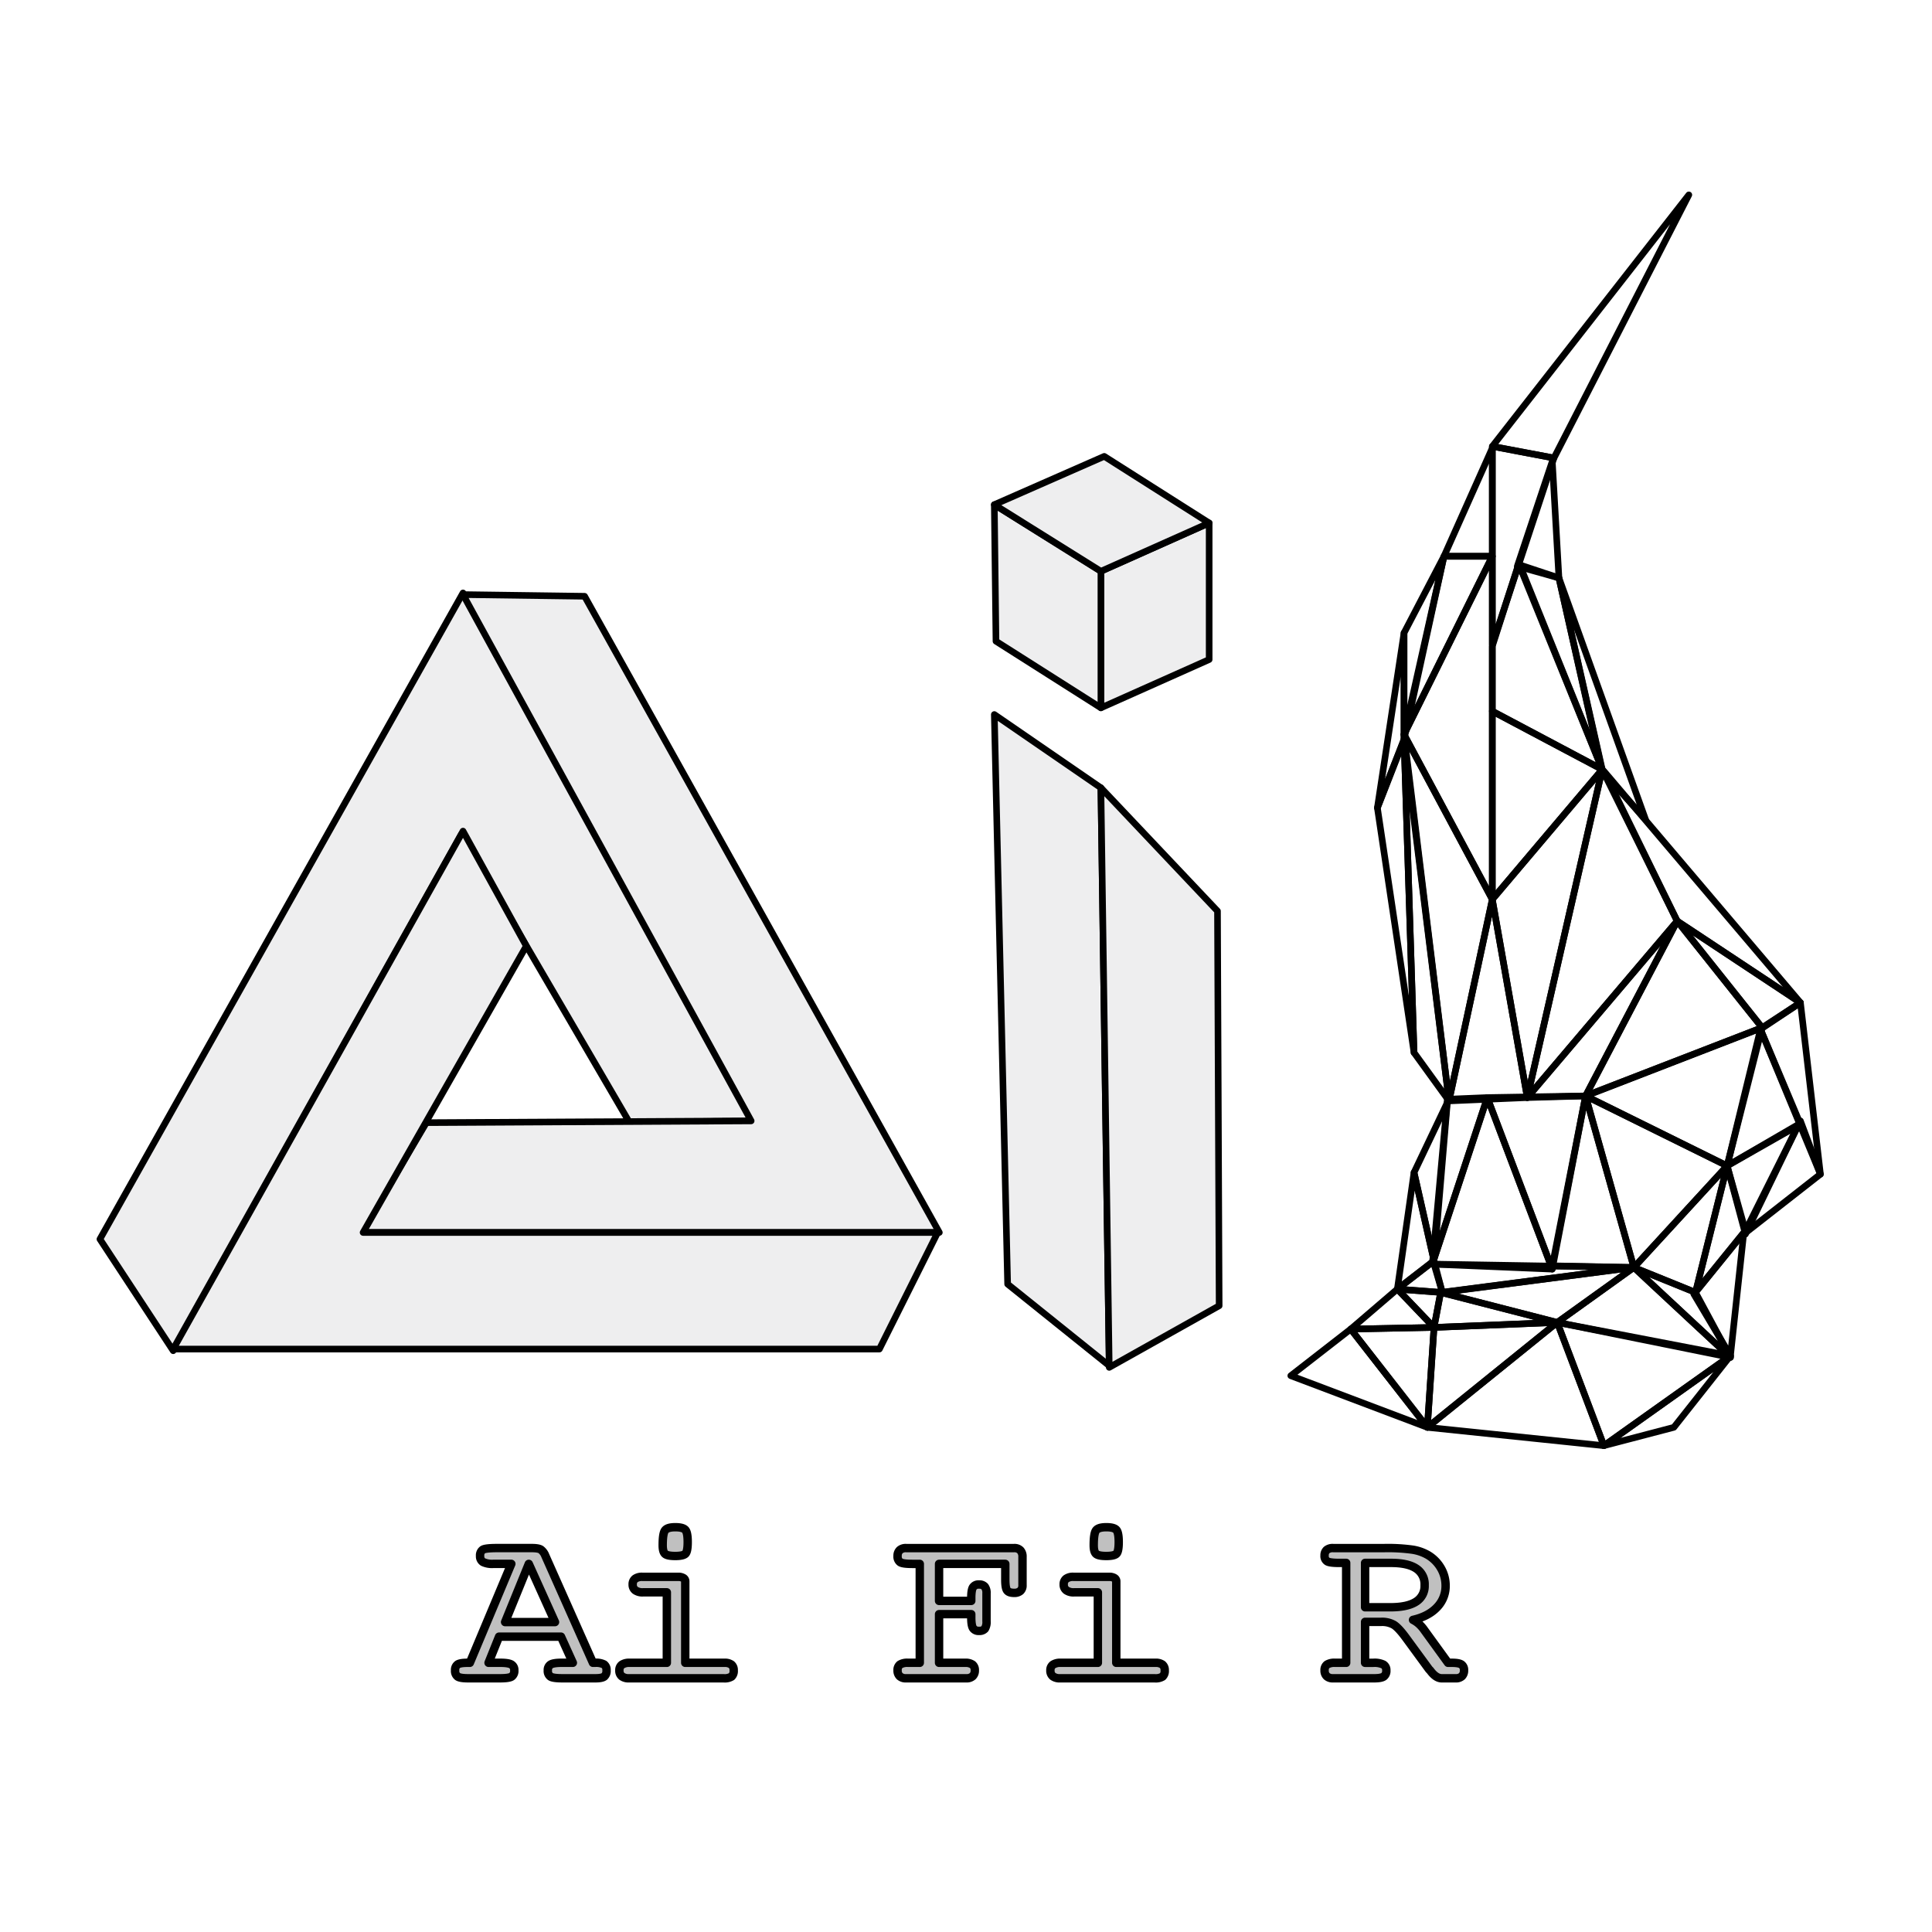 <svg id="Logo_Vector" xmlns="http://www.w3.org/2000/svg" xmlns:xlink="http://www.w3.org/1999/xlink" width="460" height="460" viewBox="0 0 920 920">

<defs>
  <filter id="filteru" x="0" y="0" width="920" height="920" filterUnits="userSpaceOnUse">
      <feOffset result="offset" in="SourceAlpha"/>
      <feGaussianBlur result="blur" stdDeviation="6"/>
      <feFlood result="flood" flood-color="#6e767b" flood-opacity="0.06"/>
      <feComposite result="composite" operator="in" in2="blur"/>
      <feOffset result="offset-2" in="SourceAlpha"/>
      <feGaussianBlur result="blur-2" stdDeviation="21"/>
      <feFlood result="flood-2" flood-color="#5c6367" flood-opacity="0.08"/>
      <feComposite result="composite-2" operator="in" in2="blur-2"/>
      <feBlend result="blend" in2="composite"/>
      <feGaussianBlur result="blur-3" stdDeviation="15"/>
      <feFlood result="flood-3" flood-color="#ac9e00" flood-opacity="0.17"/>
      <feComposite result="composite-3" operator="in" in2="blur-3"/>
      <feBlend result="blend-2" in2="blend"/>
      <feGaussianBlur result="blur-4" stdDeviation="6" in="SourceAlpha"/>
      <feComposite result="composite-4"/>
      <feComposite result="composite-5"/>
      <feComposite result="composite-6"/>
      <!--Shadow: #408bd2: 0.15-->
      <feFlood result="flood-4" flood-color="rgb(196,196,196)" flood-opacity="0.4"/>
      <feComposite result="composite-7" operator="in" in2="composite-6"/>
      <feBlend result="blend-3" mode="screen" in2="blend-2"/>
      <feBlend result="blend-4" in="SourceGraphic"/>
  </filter>
</defs>


<g>

<path  style="filter: url(#filteru); stroke: black; fill: #c0c0c0; stroke-width: 4px; stroke-linejoin:round;" d="M251.8,744.708l12.489,27.708H240.527Zm-28.057,47.1h-1.1q-3.484,0-4.7.784a3.1,3.1,0,0,0-1.22,2.824,3.285,3.285,0,0,0,1.22,2.953q1.219,0.811,4.938.811h15.277q4.239,0,5.489-.811a3.25,3.25,0,0,0,1.249-2.953,2.964,2.964,0,0,0-1.394-2.8q-1.393-.81-5.228-0.811h-5.634l5-12.442h29.509l5.635,12.442h-5.4q-3.777,0-5.141.811a2.981,2.981,0,0,0-1.365,2.8,3.248,3.248,0,0,0,1.249,2.953q1.248,0.811,5.663.811h15.8q3.02,0,4.125-.811a3.446,3.446,0,0,0,1.1-2.953,3.16,3.16,0,0,0-1.162-2.824,8.279,8.279,0,0,0-4.3-.784H282.35l-22.712-51.077a6.554,6.554,0,0,0-2.062-2.8q-1.134-.758-4.328-0.758H236.693q-5.577,0-6.826.81a3.253,3.253,0,0,0-1.249,2.954,3.121,3.121,0,0,0,1.424,2.9,10.25,10.25,0,0,0,4.966.862h8.481ZM316.7,739.951q1.132,0.993,4.851.993,3.774,0,4.85-1.072t1.075-5.567q0-4.6-1.162-5.83t-4.763-1.228q-3.718,0-4.851,1.464t-1.133,7.11Q315.565,738.958,316.7,739.951Zm9.614,13.07a1.78,1.78,0,0,0-.9-1.569,4.565,4.565,0,0,0-2.469-.575h-17.02a5.6,5.6,0,0,0-3.486.909,3.245,3.245,0,0,0-1.161,2.725,3.287,3.287,0,0,0,1.253,2.778,5.907,5.907,0,0,0,3.643.96h11.369v33.563H299.823a6.206,6.206,0,0,0-3.659.889,3.143,3.143,0,0,0-1.22,2.719,3.418,3.418,0,0,0,1.162,2.823,5.456,5.456,0,0,0,3.485.941H344.61a6.271,6.271,0,0,0,3.747-.811,3.6,3.6,0,0,0,1.016-2.953,3.31,3.31,0,0,0-1.075-2.745,5.3,5.3,0,0,0-3.34-.863H326.312V753.021Zm120.859,38.791v-23.16h15.336v1.516q0,3.817.813,5.124a3.145,3.145,0,0,0,2.9,1.307,3.329,3.329,0,0,0,2.759-.993,6.057,6.057,0,0,0,.785-3.608V758.719a4.9,4.9,0,0,0-.843-3.189,3.356,3.356,0,0,0-2.7-.993,3.145,3.145,0,0,0-2.9,1.307q-0.815,1.306-.813,5.123v1.359H447.171V744.708h31.542v7.476q0,4.026.872,5.176t3.311,1.15a4.337,4.337,0,0,0,2.991-.915,3.506,3.506,0,0,0,1.017-2.745V741.362a4.354,4.354,0,0,0-1.017-3.11,3.933,3.933,0,0,0-2.991-1.072H431.487a4.294,4.294,0,0,0-3.02.967,3.619,3.619,0,0,0-1.046,2.8,3.251,3.251,0,0,0,1.249,2.954q1.248,0.811,5.664.81h3.659v47.1h-5.576a6.708,6.708,0,0,0-3.863.837,3.219,3.219,0,0,0-1.133,2.771,3.619,3.619,0,0,0,1.046,2.8,4.289,4.289,0,0,0,3.02.967h28.638a4.291,4.291,0,0,0,3.02-.967,3.619,3.619,0,0,0,1.046-2.8,3.268,3.268,0,0,0-1.1-2.745,5.783,5.783,0,0,0-3.543-.863H447.171Zm74.778-51.861q1.133,0.993,4.85.993,3.776,0,4.85-1.072t1.075-5.567q0-4.6-1.162-5.83t-4.763-1.228q-3.718,0-4.85,1.464t-1.133,7.11Q520.816,738.958,521.949,739.951Zm9.613,13.07a1.778,1.778,0,0,0-.9-1.569,4.563,4.563,0,0,0-2.469-.575h-17.02a5.6,5.6,0,0,0-3.485.909,3.246,3.246,0,0,0-1.162,2.725,3.288,3.288,0,0,0,1.254,2.778,5.905,5.905,0,0,0,3.643.96h11.368v33.563H505.074a6.209,6.209,0,0,0-3.66.889,3.143,3.143,0,0,0-1.22,2.719,3.418,3.418,0,0,0,1.162,2.823,5.456,5.456,0,0,0,3.485.941H549.86a6.271,6.271,0,0,0,3.747-.811,3.6,3.6,0,0,0,1.016-2.953,3.313,3.313,0,0,0-1.074-2.745,5.3,5.3,0,0,0-3.34-.863H531.562V753.021Zm130.851-8.783q7.957,0,11.966,2.666a8.916,8.916,0,0,1,4.008,7.946,8.75,8.75,0,0,1-4.095,7.869q-4.1,2.64-12.228,2.64H650.04V744.238h12.373ZM650.04,772.312h7.726a11.259,11.259,0,0,1,5.9,1.359q2.235,1.36,5.663,6.012L680.478,794.9a5.634,5.634,0,0,0,.523.523q2.73,3.764,5.577,3.764h6.564a4.182,4.182,0,0,0,2.991-.967,3.682,3.682,0,0,0,1.017-2.8,3.105,3.105,0,0,0-1.22-2.8q-1.22-.81-4.473-0.811H689.54l-11.676-16.1a16.8,16.8,0,0,0-2.294-2.509,13.538,13.538,0,0,0-2.7-1.83q7.318-1.673,11.414-5.986a14.471,14.471,0,0,0,4.1-10.325,16.349,16.349,0,0,0-2.236-8.313,17.279,17.279,0,0,0-6.128-6.221,21.173,21.173,0,0,0-7.407-2.588,84.935,84.935,0,0,0-13.273-.758H634.821a4.518,4.518,0,0,0-3.05.889,3.353,3.353,0,0,0-1.017,2.666,2.913,2.913,0,0,0,1.278,2.771q1.278,0.732,5.635.732h3.369v47.574H635.75a6.727,6.727,0,0,0-3.834.837,3.181,3.181,0,0,0-1.162,2.771,3.622,3.622,0,0,0,1.046,2.8,4.292,4.292,0,0,0,3.021.967h19.517q3.369,0,4.589-.837a3.292,3.292,0,0,0,1.22-2.927,2.976,2.976,0,0,0-1.394-2.771,9.849,9.849,0,0,0-4.763-.837h-3.95v-19.5Z" />
</g>


<g style=" filter: url(#filteru); stroke: black !Important; fill:#eeeeef; stroke-width: 3.142px;
stroke-linejoin:round;">
  <path class="clsz4" d="M219.7,397.34L82.48,643.207l-34.9-53.138,172.9-307.724,138,251.414-58.69.8Z"/>
  <path class="clsz5" d="M357.7,533.759L220.483,283.138l57.9,0.793L447.31,586.9H172.1l30.931-52.3Z"/>
  <path class="clsz6" d="M172.9,586.9h273.62l-27.758,55.517H82.483l138-246.655,30.138,54.724Z"/>
  <path class="clsz4" d="M528.207,650.345l-48.379-38.862-6.345-271.242,50.758,34.9Z"/>
  <path class="clsz6" d="M580.552,621.793l-52.345,29.345-3.966-276,55.518,58.69Z"/>
  <path class="clsz6" d="M575.793,314.069l-51.552,23V272.034l51.552-23v65.035Z"/>
  <path class="clsz4" d="M524.241,337.069l-49.965-31.724-0.793-65.035,50.758,31.724v65.035Z"/>
  <path class="clsz5" d="M524.241,272.034L473.483,240.31l52.345-23,49.965,31.724Z"/>
</g>

<g id="Shape_" style="filter: url(#filteru); stroke: black; fill: none; stroke-width: 3.142px;
stroke-linejoin:round;">
  <path class="clsz7" d="M739.97 218.1l-29.34-5.55L804.21 92.79Z"/>
  <path class="clsz8" d="M739.97 218.1l-29.34-5.55v94.38Z"/>
  <path class="clsz9" d="M687.62 264.9l23-51.55V264.9h-23Z"/>
  <path class="clsz10" d="M687.62 264.9l-19.03 84.86L710.62 264.9h-23Z"/>
  <path class="clsz11" d="M710.62 428.28l-42.03-78.52L710.62 264.9V428.28Z"/>
  <path class="clsz12" d="M710.62 428.28l-42.03-78.52L690 524.24Z"/>
  <path class="clsz13" d="M710.62 428.28l16.66 94.38L690 524.24Z"/>
  <path class="clsz14" d="M710.62 428.28l16.66 94.38 35.69-156.24Z"/>
  <path class="clsz15" d="M710.62 428.28V338.66l52.35 27.76Z"/>
  <path class="clsz16" d="M723.31 268.07l-12.69 39.66v30.93l52.35 27.76Z"/>
  <path class="clsz17" d="M723.31 268.86l19.04 6.35 20.62 91.21Z"/>
  <path class="clsz18" d="M722.52 269.65l19.83 5.55-3.17-55.52Z"/>
  <path class="clsz19" d="M798.66 438.59l-71.38 84.07 35.69-156.24Z"/>
  <path class="clsz20" d="M798.66 438.59l-71.38 84.07 27.76-0.79Z"/>
  <path class="clsz21" d="M798.66 438.59L839.1 489.35l-84.07 32.52Z"/>
  <path class="clsz22" d="M798.66 438.59L839.1 489.35l18.24-11.9Z"/>
  <path class="clsz23" d="M798.66 438.59l-34.9-71.38 93.59 110.24Z"/>
  <path class="clsz24" d="M742.35 275.21l20.62 92 20.62 23Z"/>
  <path class="clsz25" d="M822.45 555.17L839.1 489.35l-84.07 32.52Z"/>
  <path class="clsz26" d="M822.45 555.17l-44.41 48.38-23-81.69Z"/>
  <path class="clsz27" d="M739.17 602.76l38.86 0.79-23-81.69Z"/>
  <path class="clsz28" d="M739.17 604.35l-30.93-81.69 46.79-0.79Z"/>
  <path class="clsz29" d="M739.17 604.35l-30.93-81.69-26.17 79.31Z"/>
  <path class="clsz30" d="M689.21 523.45l19.03-0.79-26.17 79.31Z"/>
  <path class="clsz31" d="M686.83 615.45l91.21-11.9-95.17-1.59Z"/>
  <path class="clsz32" d="M686.03 615.45l92-11.9-36.48 26.17Z"/>
  <path class="clsz33" d="M824.03 646.38l-46-42.83-36.48 26.17Z"/>
  <path class="clsz34" d="M824.03 646.38l-46-42.83 29.35 11.9Z"/>
  <path class="clsz35" d="M822.45 555.17l-44.41 48.38 29.35 11.9Z"/>
  <path class="clsz36" d="M822.45 555.17l8.72 30.93-23.79 29.35Z"/>
  <path class="clsz37" d="M822.45 555.17l8.72 32.52 25.38-52.34Z"/>
  <path class="clsz38" d="M822.45 555.17l15.86-65.03 19.04 45.21Z"/>
  <path class="clsz39" d="M857.35 477.45l-19.03 12.69 28.55 69Z"/>
  <path class="clsz40" d="M857.35 533.76L830.38 587.69l36.48-28.55Z"/>
  <path class="clsz41" d="M824.03 645.59l6.35-58.69-23.79 29.34Z"/>
  <path class="clsz42" d="M824.03 645.59l-26.96 34.1-33.31 8.72Z"/>
  <path class="clsz43" d="M824.03 645.59l-82.48-15.86 22.21 58.69Z"/>
  <path class="clsz44" d="M679.69 679.69l61.86-49.97 22.21 58.69Z"/>
  <path class="clsz45" d="M679.69 679.69l61.86-49.97-58.69 2.38Z"/>
  <path class="clsz46" d="M686.03 615.45l55.52 14.28-58.69 2.38Z"/>
  <path class="clsz47" d="M679.69 679.69L643.21 632.9l39.66-0.79Z"/>
  <path class="clsz48" d="M665.41 613.86L643.21 632.9l39.66-0.79Z"/>
  <path class="clsz49" d="M665.41 613.86l20.62 1.59L682.86 632.1Z"/>
  <path class="clsz50" d="M665.41 613.86l21.41 1.59-3.97-15.07Z"/>
  <path class="clsz51" d="M665.41 613.86l7.93-55.52 9.52 42.03Z"/>
  <path class="clsz52" d="M689.21 525.03l-15.86 33.31 9.52 42.03Z"/>
  <path class="clsz53" d="M690 524.24l-16.65-23-4.76-149.1Z"/>
  <path class="clsz54" d="M655.9 384.66l17.45 116.59-4.76-149.1Z"/>
  <path class="clsz55" d="M655.9 384.66l12.69-83.28v50.76Z"/>
  <path class="clsz56" d="M687.62 264.9l-19.03 36.48v50.76Z"/>
  <path class="clsz57" d="M679.69 679.69L643.21 632.9 614.66 655.1Z"/>
</g>

</svg>
